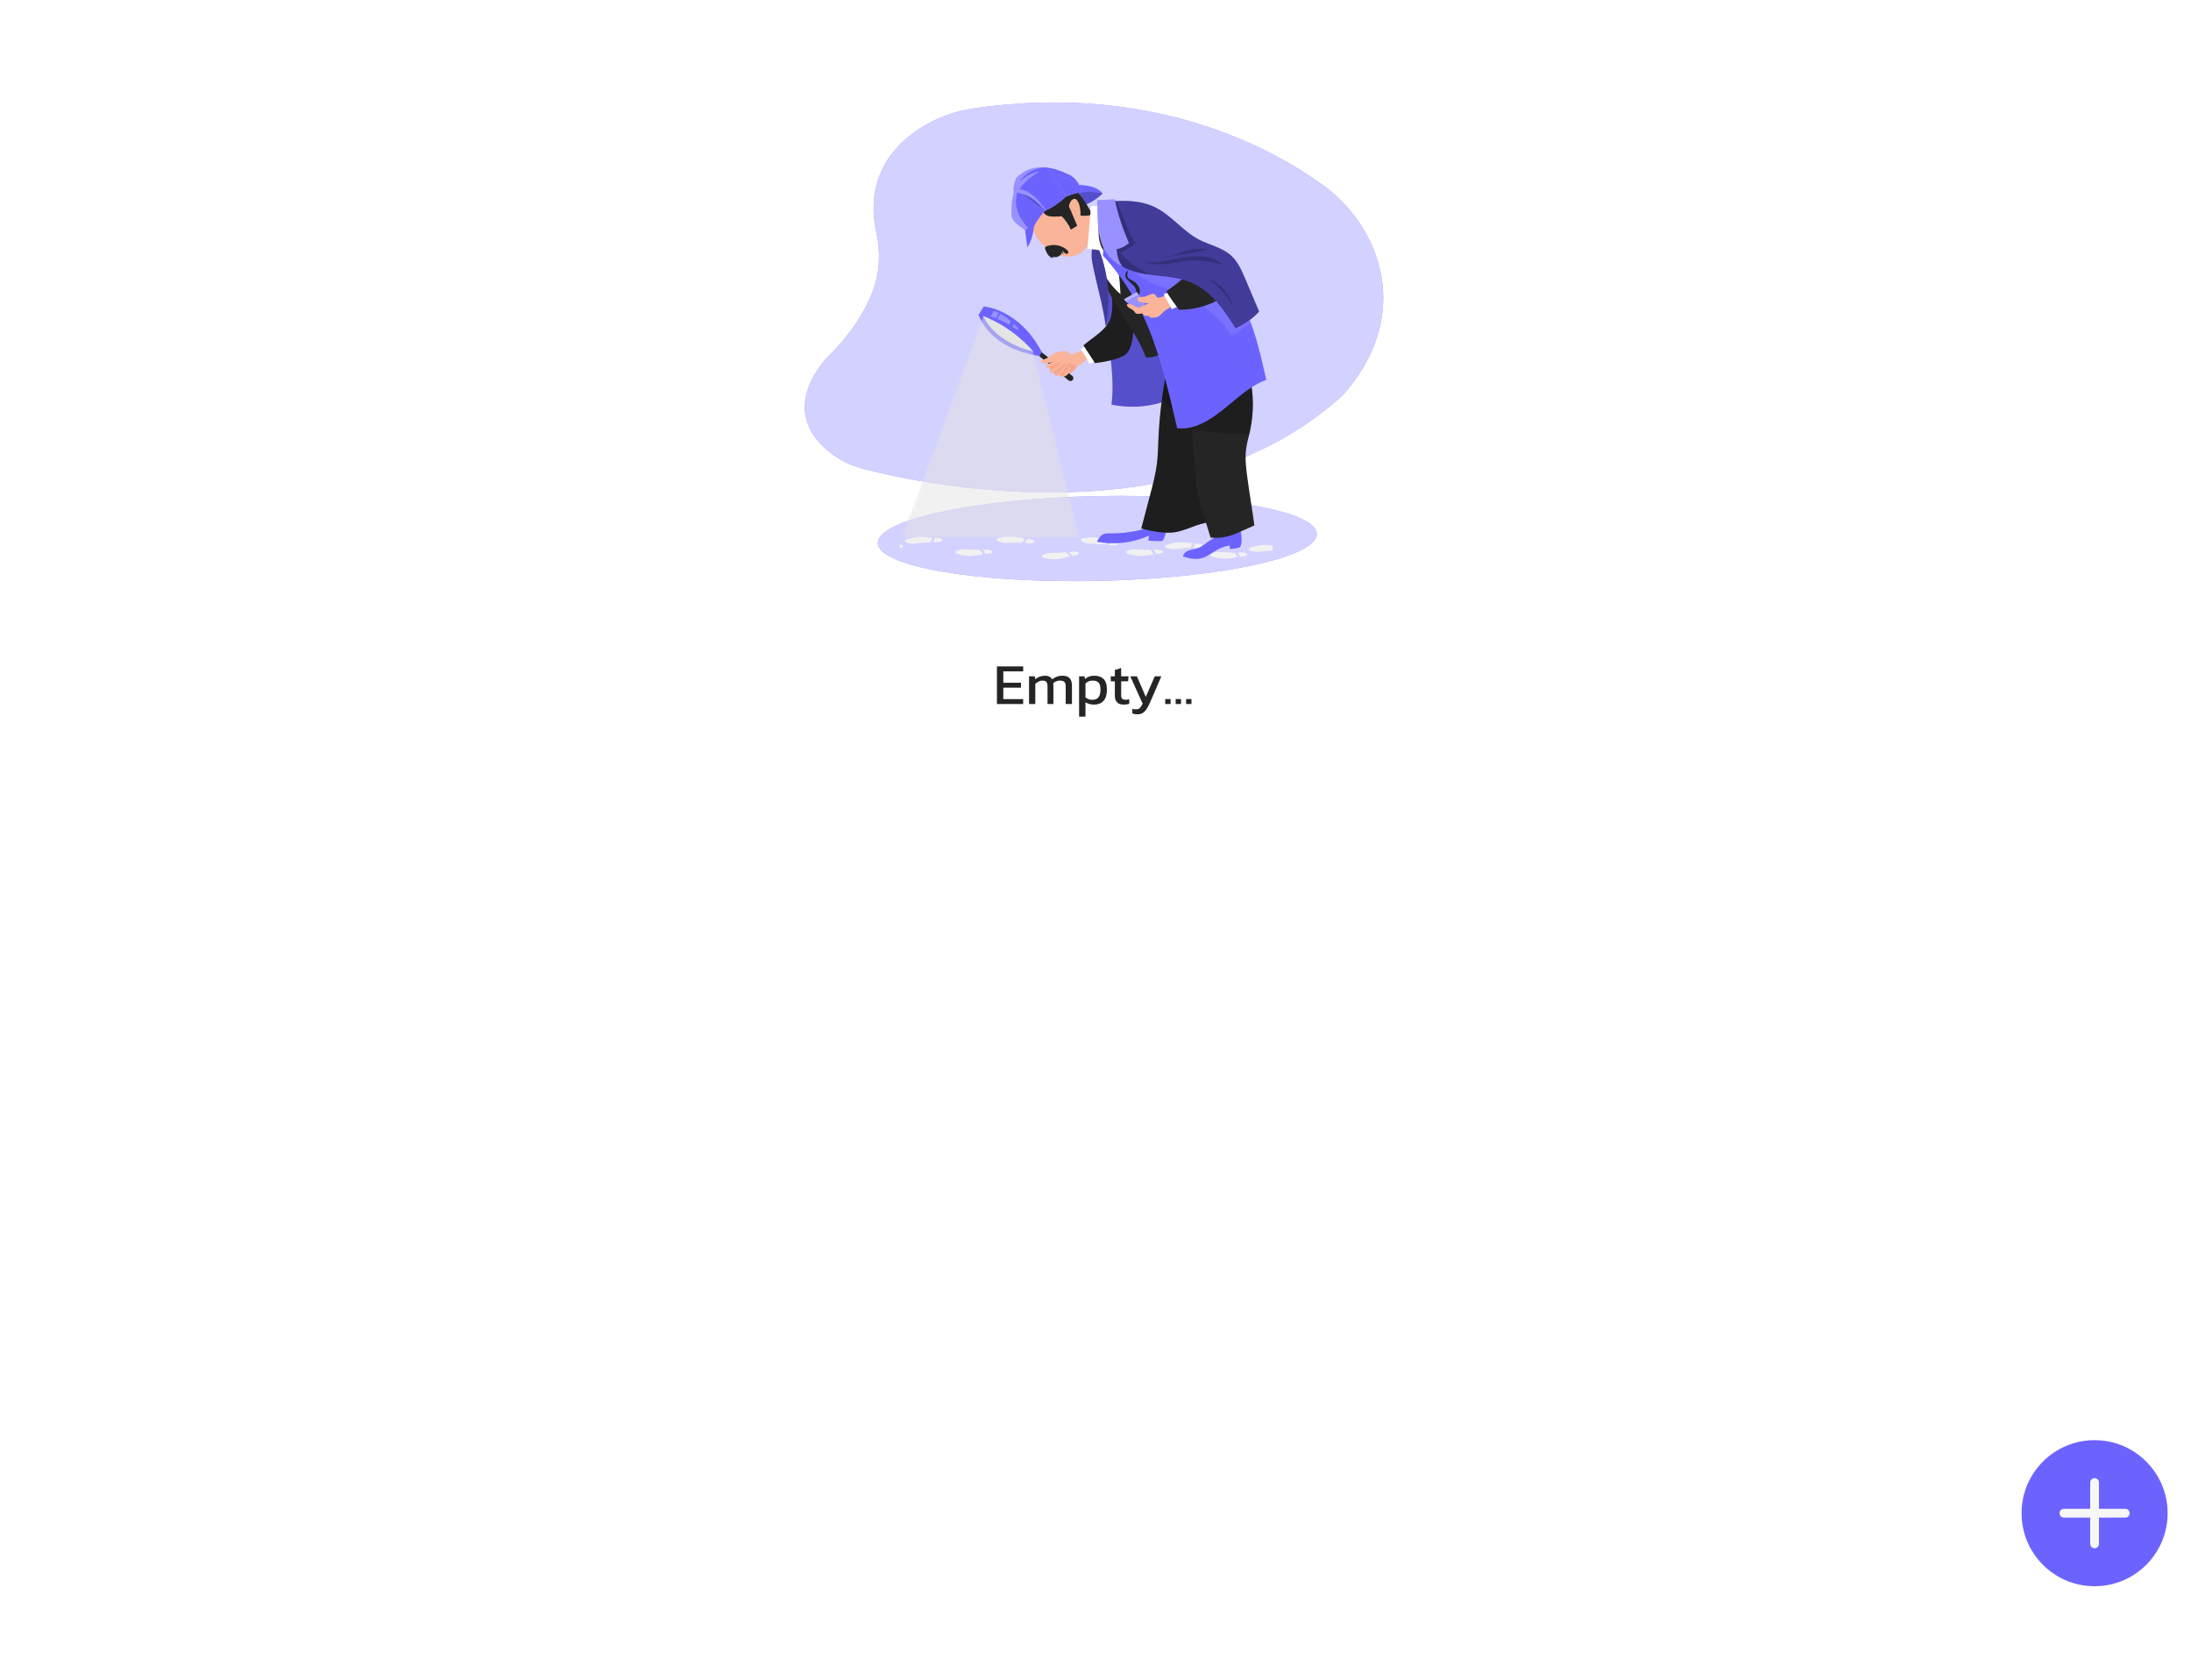 <svg width="750" height="575" viewBox="0 0 750 575" fill="none" xmlns="http://www.w3.org/2000/svg">
<g filter="url(#filter0_d_18_492)">
<circle cx="717" cy="518" r="25" fill="#6C63FF"/>
</g>
<path fill-rule="evenodd" clip-rule="evenodd" d="M715.5 528.5C715.5 528.898 715.658 529.279 715.939 529.561C716.221 529.842 716.602 530 717 530C717.398 530 717.779 529.842 718.061 529.561C718.342 529.279 718.5 528.898 718.5 528.5V519.5H727.5C727.898 519.5 728.279 519.342 728.561 519.061C728.842 518.779 729 518.398 729 518C729 517.602 728.842 517.221 728.561 516.939C728.279 516.658 727.898 516.5 727.5 516.5H718.5V507.5C718.5 507.102 718.342 506.721 718.061 506.439C717.779 506.158 717.398 506 717 506C716.602 506 716.221 506.158 715.939 506.439C715.658 506.721 715.5 507.102 715.5 507.5V516.5H706.5C706.102 516.5 705.721 516.658 705.439 516.939C705.158 517.221 705 517.602 705 518C705 518.398 705.158 518.779 705.439 519.061C705.721 519.342 706.102 519.5 706.5 519.5H715.5V528.5Z" fill="#F7F7F7"/>
<path d="M341.26 241V228.12H350.24V229.82H343.44V233.72H349.5V235.4H343.44V239.32H350.24V241H341.26ZM352.256 241V231.52H354.256L354.356 232.52C354.823 232.147 355.336 231.853 355.896 231.64C356.456 231.427 357.056 231.32 357.696 231.32C358.376 231.32 358.903 231.433 359.276 231.66C359.663 231.873 359.956 232.173 360.156 232.56C360.596 232.2 361.103 231.907 361.676 231.68C362.249 231.44 362.936 231.32 363.736 231.32C364.829 231.32 365.636 231.6 366.156 232.16C366.676 232.72 366.936 233.58 366.936 234.74V241H364.796V234.96C364.796 234.227 364.643 233.713 364.336 233.42C364.029 233.127 363.529 232.98 362.836 232.98C362.383 232.98 361.949 233.06 361.536 233.22C361.136 233.38 360.789 233.62 360.496 233.94C360.536 234.087 360.563 234.24 360.576 234.4C360.589 234.56 360.596 234.733 360.596 234.92V241H358.576V234.98C358.576 234.287 358.456 233.78 358.216 233.46C357.976 233.14 357.523 232.98 356.856 232.98C356.389 232.98 355.943 233.093 355.516 233.32C355.103 233.533 354.729 233.793 354.396 234.1V241H352.256ZM369.385 245.32V231.52H371.265L371.385 232.46C371.812 232.073 372.278 231.787 372.785 231.6C373.292 231.413 373.892 231.32 374.585 231.32C375.945 231.32 377.005 231.693 377.765 232.44C378.525 233.173 378.905 234.393 378.905 236.1C378.905 237.807 378.512 239.087 377.725 239.94C376.938 240.78 375.865 241.2 374.505 241.2C373.358 241.2 372.378 240.933 371.565 240.4V245.32H369.385ZM373.945 239.56C375.785 239.56 376.705 238.4 376.705 236.08C376.705 234.96 376.498 234.167 376.085 233.7C375.672 233.22 374.978 232.98 374.005 232.98C373.032 232.98 372.218 233.313 371.565 233.98V238.72C371.872 238.973 372.212 239.18 372.585 239.34C372.972 239.487 373.425 239.56 373.945 239.56ZM384.646 241.2C383.632 241.2 382.872 240.933 382.366 240.4C381.872 239.853 381.626 239.113 381.626 238.18V233.22H380.226V231.52H381.626V229.34L383.786 228.68V231.52H386.306L386.166 233.22H383.786V238.06C383.786 238.607 383.912 238.993 384.166 239.22C384.419 239.433 384.832 239.54 385.406 239.54C385.766 239.54 386.146 239.473 386.546 239.34V240.88C386.026 241.093 385.392 241.2 384.646 241.2ZM389.455 244.52C388.735 244.52 388.121 244.427 387.615 244.24V242.62C387.841 242.7 388.048 242.753 388.235 242.78C388.435 242.807 388.635 242.82 388.835 242.82C389.248 242.82 389.581 242.753 389.835 242.62C390.088 242.487 390.308 242.273 390.495 241.98C390.695 241.7 390.908 241.333 391.135 240.88L386.915 231.52H389.175L392.215 238.56L395.295 231.52H397.535L393.675 240.46C393.341 241.26 392.981 241.96 392.595 242.56C392.221 243.173 391.781 243.653 391.275 244C390.781 244.347 390.175 244.52 389.455 244.52ZM398.868 241V239.3H400.708V241H398.868ZM402.442 241V239.3H404.282V241H402.442ZM406.016 241V239.3H407.856V241H406.016Z" fill="#252525"/>
<path d="M375.934 198.852C417.422 197.978 450.917 190.771 450.748 182.756C450.578 174.741 416.808 168.952 375.319 169.827C333.831 170.702 300.336 177.908 300.505 185.923C300.675 193.939 334.445 199.727 375.934 198.852Z" fill="#6C63FF"/>
<path opacity="0.7" d="M375.934 198.852C417.422 197.978 450.917 190.771 450.748 182.756C450.578 174.741 416.808 168.952 375.319 169.827C333.831 170.702 300.336 177.908 300.505 185.923C300.675 193.939 334.445 199.727 375.934 198.852Z" fill="white"/>
<path d="M458.922 135.925C458.922 135.925 482.611 113.612 469.595 83.984C465.98 75.752 460.132 68.696 452.86 63.392C436.561 51.52 395.353 28.033 333.349 37.104C326.688 38.053 320.316 40.442 314.676 44.103C305.576 50.063 295.929 61.009 300.031 79.775C301.481 86.4 301.154 93.318 298.755 99.67C296.386 105.966 291.898 113.684 283.546 122.013C283.546 122.013 265.749 139.174 283.064 154.026C286.763 157.167 291.139 159.414 295.85 160.592C317.448 166.104 404.744 184.408 458.922 135.925Z" fill="#6C63FF"/>
<path opacity="0.7" d="M458.922 135.925C458.922 135.925 482.611 113.612 469.595 83.984C465.98 75.752 460.132 68.696 452.86 63.392C436.561 51.52 395.353 28.033 333.349 37.104C326.688 38.053 320.316 40.442 314.676 44.103C305.576 50.063 295.929 61.009 300.031 79.775C301.481 86.4 301.154 93.318 298.755 99.67C296.386 105.966 291.898 113.684 283.546 122.013C283.546 122.013 265.749 139.174 283.064 154.026C286.763 157.167 291.139 159.414 295.85 160.592C317.448 166.104 404.744 184.408 458.922 135.925Z" fill="white"/>
<path d="M335.495 188.279C335.495 188.279 336.45 189.346 336.437 189.741C335.113 190.043 333.767 190.239 332.411 190.33C330.609 190.404 327.888 189.729 327.411 189.51C326.933 189.29 327.071 188.687 327.071 188.687C327.071 188.687 328.549 188.019 329.624 188.024C330.699 188.029 333.688 188.23 335.495 188.279Z" fill="#F1F1F1"/>
<path d="M337.328 189.66C337.328 189.66 336.999 188.697 336.355 188.248C336.355 188.248 338.571 187.874 339.574 188.608C340.578 189.341 338.219 189.578 337.328 189.66Z" fill="#F1F1F1"/>
<path d="M349.839 185.779C349.839 185.779 350.704 184.76 350.656 184.358C349.303 184.018 347.927 183.78 346.538 183.644C344.711 183.509 342.025 184.087 341.563 184.291C341.101 184.495 341.308 185.099 341.308 185.099C341.308 185.099 342.86 185.812 343.937 185.843C345.014 185.874 348.016 185.759 349.839 185.779Z" fill="#F1F1F1"/>
<path d="M351.557 184.467C351.557 184.467 351.301 185.415 350.704 185.838C350.704 185.838 352.973 186.286 353.92 185.583C354.868 184.88 352.468 184.579 351.557 184.467Z" fill="#F1F1F1"/>
<path d="M307.972 187.632V186.358C308.327 186.407 308.667 186.536 308.965 186.735C309.621 187.211 308.843 187.481 307.972 187.632Z" fill="#F1F1F1"/>
<path d="M318.428 185.601C318.428 185.601 319.209 184.508 319.127 184.118C317.751 183.888 316.359 183.758 314.964 183.731C313.134 183.731 310.502 184.538 310.06 184.778C309.619 185.017 309.859 185.603 309.859 185.603C309.859 185.603 311.464 186.19 312.539 186.133C313.614 186.077 316.61 185.728 318.428 185.601Z" fill="#F1F1F1"/>
<path d="M320.039 184.154C320.039 184.154 319.873 185.117 319.298 185.588C319.298 185.588 321.596 185.843 322.487 185.079C323.378 184.314 320.952 184.194 320.039 184.154Z" fill="#F1F1F1"/>
<path d="M365.042 189.102C365.042 189.102 366.063 190.096 366.091 190.491C364.792 190.889 363.464 191.187 362.119 191.38C360.333 191.586 357.56 191.125 357.07 190.931C356.58 190.738 356.669 190.136 356.669 190.136C356.669 190.136 358.094 189.372 359.158 189.285C360.223 189.199 363.235 189.196 365.042 189.102Z" fill="#F1F1F1"/>
<path d="M366.972 190.345C366.972 190.345 366.571 189.408 365.897 189.01C365.897 189.01 368.077 188.47 369.134 189.127C370.191 189.785 367.855 190.198 366.972 190.345Z" fill="#F1F1F1"/>
<path d="M378.464 186.35C378.464 186.35 379.391 185.374 379.365 184.979C378.035 184.558 376.675 184.236 375.296 184.016C373.481 183.761 370.765 184.194 370.293 184.368C369.821 184.541 369.979 185.158 369.979 185.158C369.979 185.158 371.485 185.963 372.56 186.057C373.635 186.151 376.647 186.223 378.464 186.35Z" fill="#F1F1F1"/>
<path d="M380.264 185.142C380.264 185.142 379.963 186.075 379.33 186.46C379.33 186.46 381.571 187.041 382.556 186.404C383.541 185.767 381.168 185.308 380.264 185.142Z" fill="#F1F1F1"/>
<path d="M393.908 188.279C393.908 188.279 394.86 189.346 394.85 189.741C393.525 190.043 392.178 190.24 390.822 190.33C389.02 190.404 386.296 189.729 385.819 189.51C385.341 189.29 385.482 188.687 385.482 188.687C385.482 188.687 386.957 188.019 388.034 188.024C389.112 188.029 392.098 188.23 393.908 188.279Z" fill="#F1F1F1"/>
<path d="M395.738 189.66C395.738 189.66 395.409 188.697 394.766 188.248C394.766 188.248 396.981 187.874 397.987 188.608C398.993 189.341 396.629 189.578 395.738 189.66Z" fill="#F1F1F1"/>
<path d="M407.46 187.466C407.46 187.466 408.241 186.37 408.162 185.981C406.785 185.75 405.392 185.621 403.996 185.593C402.166 185.609 399.536 186.401 399.092 186.641C398.648 186.88 398.893 187.466 398.893 187.466C398.893 187.466 400.496 188.052 401.571 187.996C402.646 187.94 405.63 187.601 407.46 187.466Z" fill="#F1F1F1"/>
<path d="M409.061 186.029C409.061 186.029 408.892 186.992 408.32 187.464C408.32 187.464 410.618 187.718 411.506 186.954C412.394 186.19 409.972 186.067 409.061 186.029Z" fill="#F1F1F1"/>
<path d="M422.684 189.217C422.684 189.217 423.639 190.282 423.626 190.679C422.301 190.979 420.954 191.176 419.598 191.268C417.796 191.342 415.072 190.666 414.598 190.445C414.123 190.223 414.258 189.622 414.258 189.622C414.258 189.622 415.736 188.954 416.811 188.959C417.885 188.964 420.875 189.173 422.684 189.217Z" fill="#F1F1F1"/>
<path d="M424.517 190.598C424.517 190.598 424.188 189.632 423.542 189.186C423.542 189.186 425.758 188.811 426.763 189.545C427.769 190.279 425.405 190.524 424.517 190.598Z" fill="#F1F1F1"/>
<path d="M435.616 186.74V188.46C433.799 188.608 431.3 188.895 430.337 188.941C429.26 188.997 427.657 188.414 427.657 188.414C427.657 188.414 427.402 187.828 427.859 187.588C428.316 187.349 430.922 186.554 432.762 186.541C433.717 186.549 434.67 186.615 435.616 186.74Z" fill="#F1F1F1"/>
<path d="M424.976 184.352C424.999 183.28 424.826 182.213 424.466 181.203C424.287 180.693 418.301 182.956 417.717 183.147C415.741 183.799 414.283 184.944 412.581 186.161C411.774 186.74 410.955 187.326 410.028 187.657C409.101 187.988 407.986 188.057 407.016 188.394C406.046 188.73 405.078 189.471 404.974 190.501C407.036 191.158 409.262 191.658 411.355 191.089C413.377 190.541 415.001 189.074 416.854 188.101C418.142 187.445 419.517 186.976 420.938 186.709C420.938 187.109 420.958 187.512 420.971 187.912C422.023 187.911 423.07 187.76 424.08 187.466C424.214 187.436 424.34 187.377 424.448 187.293C424.549 187.188 424.622 187.06 424.662 186.921C424.957 186.099 425.065 185.221 424.976 184.352Z" fill="#6C63FF"/>
<path d="M380.146 182.584C379.25 182.584 378.308 182.548 377.509 182.959C376.534 183.468 375.978 184.487 375.49 185.474C381.479 186.592 387.667 185.871 393.236 183.407C393.285 183.97 393.211 184.537 393.019 185.068C394.486 185.219 395.962 185.267 397.436 185.211C397.592 185.218 397.749 185.188 397.892 185.124C398.063 185.014 398.195 184.852 398.27 184.663C398.662 183.886 398.933 183.055 399.074 182.197C399.147 181.9 399.13 181.589 399.026 181.302C398.824 180.966 398.496 180.723 398.115 180.627C395.544 179.718 392.769 180.831 390.265 181.435C386.952 182.231 383.554 182.617 380.146 182.584Z" fill="#6C63FF"/>
<path d="M369.494 123.353C366.96 123.282 364.426 123.265 361.892 123.302C361.59 123.27 361.286 123.355 361.045 123.539C360.789 123.807 360.83 124.24 360.935 124.599C361.42 126.268 363.391 128.857 365.389 128.256C367.452 127.639 369.078 125.374 369.494 123.353Z" fill="#F7A48B"/>
<path d="M356.264 120.37L367.034 128.653C367.149 128.742 367.244 128.856 367.311 128.985C367.378 129.115 367.415 129.258 367.421 129.403C367.427 129.549 367.401 129.694 367.345 129.829C367.288 129.963 367.203 130.084 367.095 130.182C366.916 130.345 366.685 130.438 366.443 130.443C366.202 130.449 365.966 130.367 365.78 130.213L355.284 121.504L356.264 120.37Z" fill="#252525"/>
<path d="M370.518 119.982C369.589 120.301 368.307 120.665 367.488 121.208C366.668 121.751 365.933 120.581 365.096 120.331C364.2 120.077 363.409 120.258 362.49 120.39C361.333 120.558 360.468 121.154 359.531 121.86C358.588 122.565 357.511 123.071 356.366 123.348C355.761 125.323 360.585 123.871 361.198 123.759C361.849 123.639 362.324 123.611 362.936 123.899C364.379 124.579 365.014 124.711 366.668 124.559C367.707 125.239 369.022 125.771 370.109 124.64C370.73 123.996 371.896 123.366 372.42 122.699C372.721 122.304 372.751 122.571 372.448 121.832C372.07 120.905 371.353 120.51 370.518 119.982Z" fill="#F9B499"/>
<path d="M360.772 123.578C360.126 124.087 359.214 124.421 358.398 124.78C358.283 124.829 358.186 124.912 358.121 125.019C358.056 125.125 358.026 125.249 358.035 125.373C358.043 125.497 358.091 125.615 358.17 125.711C358.249 125.808 358.356 125.877 358.477 125.909C359.901 126.284 363.128 124.864 362.816 123.348C362.311 123.109 361.2 123.236 360.772 123.578Z" fill="#F9B499"/>
<path d="M359.625 125.55C359.304 126.014 359.209 127.002 359.625 127.433C360.953 128.804 363.26 126.594 364.006 125.601C365.499 123.608 363.148 124.072 361.999 124.602C361.32 124.9 360.537 125.219 359.625 125.55Z" fill="#F9B499"/>
<path d="M360.856 127.257C360.764 130.439 365.875 127.471 365.451 125.417C365.104 123.766 363.621 125.522 363.105 125.914C362.589 126.307 361.122 126.594 360.856 127.257Z" fill="#F9B499"/>
<path d="M362.819 128.075C363.603 130.307 366.778 127.756 366.423 126.036C366.275 125.323 365.864 125.043 365.211 125.585C364.866 125.873 364.721 126.38 364.422 126.712C364.016 127.175 362.834 127.468 362.819 128.075Z" fill="#F9B499"/>
<path d="M355.809 121.85C355.809 121.85 340.103 120.413 334.949 107.811L336.736 104.916C336.736 104.916 348.899 105.66 356.629 120.589L355.809 121.85Z" fill="#6C63FF"/>
<path d="M336.496 108.16C336.496 108.16 345.94 111.34 353.734 120.321C353.736 120.321 341.223 117.86 336.496 108.16Z" fill="#E5E5E5"/>
<g opacity="0.3">
<path d="M341.9 107.118C341.366 106.863 340.81 106.631 340.217 106.414L339.082 108.267C339.661 108.478 340.256 108.705 340.868 108.947L341.9 107.118Z" fill="white"/>
<path d="M342.415 107.375L341.358 109.159C342.782 109.74 344.167 110.412 345.504 111.171L346.053 109.923C344.952 108.924 343.73 108.068 342.415 107.375Z" fill="white"/>
<path d="M346.556 111.811C347.131 112.178 347.685 112.577 348.215 113.006L348.628 112.496C348.082 111.895 347.559 111.35 347.043 110.843L346.556 111.811Z" fill="white"/>
</g>
<path d="M375.595 123.415C374.735 123.866 373.729 124.08 372.871 124.528C372.075 122.747 371.073 121.065 369.887 119.516L372.029 118.26C373.137 119.975 374.49 121.7 375.595 123.415Z" fill="white"/>
<path d="M403.476 135.421C396.389 139.033 388.278 140.118 380.489 138.496C381.357 131.428 380.422 124.278 379.493 117.218C378.62 110.615 377.749 104.014 376.879 97.415C376.519 94.691 375.373 91.728 375.164 88.989C374.955 86.249 376.019 83.062 378.612 82.142C380.91 81.327 383.429 82.606 385.331 84.14C391.802 89.358 395.031 97.535 397.454 105.479C400.405 115.141 402.112 125.41 403.476 135.421Z" fill="#6C63FF"/>
<path opacity="0.2" d="M403.476 135.421C396.389 139.033 388.278 140.118 380.489 138.496C381.357 131.428 380.422 124.278 379.493 117.218C378.62 110.615 377.749 104.014 376.879 97.415C376.519 94.691 375.373 91.728 375.164 88.989C374.955 86.249 376.019 83.062 378.612 82.142C380.91 81.327 383.429 82.606 385.331 84.14C391.802 89.358 395.031 97.535 397.454 105.479C400.405 115.141 402.112 125.41 403.476 135.421Z" fill="black"/>
<path d="M399.922 124.332C398.039 132.88 396.906 141.576 396.535 150.321C396.417 153.068 396.376 155.825 396.047 158.554C395.613 162.154 394.687 165.688 393.763 169.182C392.741 173.089 391.712 176.996 390.674 180.902C392.736 181.476 394.836 181.902 396.959 182.176C398.515 182.386 400.09 182.415 401.653 182.261C405.975 181.751 409.852 179.137 414.186 178.757C414.163 171.666 414.141 164.57 413.753 157.489C413.472 152.503 413.016 147.53 412.384 142.57C411.899 138.782 411.302 134.993 410.263 131.316C409.811 129.721 409.257 128.113 408.221 126.809C406.421 124.515 402.725 123.496 399.922 124.332Z" fill="#252525"/>
<path opacity="0.2" d="M399.922 124.332C398.039 132.88 396.906 141.576 396.535 150.321C396.417 153.068 396.376 155.825 396.047 158.554C395.613 162.154 394.687 165.688 393.763 169.182C392.741 173.089 391.712 176.996 390.674 180.902C392.736 181.476 394.836 181.902 396.959 182.176C398.515 182.386 400.09 182.415 401.653 182.261C405.975 181.751 409.852 179.137 414.186 178.757C414.163 171.666 414.141 164.57 413.753 157.489C413.472 152.503 413.016 147.53 412.384 142.57C411.899 138.782 411.302 134.993 410.263 131.316C409.811 129.721 409.257 128.113 408.221 126.809C406.421 124.515 402.725 123.496 399.922 124.332Z" fill="black"/>
<path opacity="0.2" d="M412.841 146.403C412.7 145.123 412.548 143.849 412.384 142.581C411.899 138.792 411.302 135.003 410.263 131.326C409.811 129.731 409.257 128.123 408.221 126.819C406.414 124.526 402.717 123.506 399.914 124.342C399.011 128.449 398.28 132.591 397.722 136.766C401.964 141.075 407.19 144.201 412.841 146.403Z" fill="black"/>
<path d="M429.385 179.86L424.415 182.067C423.491 182.477 422.567 182.887 421.607 183.213C419.289 184.008 416.824 184.282 414.388 184.016C413.523 181.213 412.657 178.41 411.789 175.608C411.169 173.602 410.549 171.595 410.128 169.541C409.591 166.942 409.377 164.287 409.163 161.642L407.47 140.675C412.831 135.523 418.727 131.622 425.709 129.063C426.368 128.809 427.075 128.592 427.751 128.745C429.204 134.929 429.249 141.361 427.881 147.564C427.427 149.603 426.827 151.621 426.559 153.695C426.123 157.074 426.577 160.496 427.034 163.869C427.726 169.039 428.688 174.69 429.385 179.86Z" fill="#252525"/>
<path opacity="0.2" d="M427.641 148.568C427.723 148.235 427.802 147.901 427.876 147.564C429.25 141.362 429.211 134.931 427.764 128.745C427.08 128.592 426.373 128.821 425.722 129.063C418.74 131.611 412.838 135.523 407.483 140.675L407.993 146.981C414.431 147.987 421.068 148.719 427.641 148.568Z" fill="black"/>
<path d="M387.72 109.332C388.371 114.474 387.536 120.332 384.562 121.817C381.589 123.302 378.127 123.855 374.834 124.299C373.532 122.209 372.19 120.316 370.885 118.227C374.372 115.195 379.59 112.545 380.409 108.002C380.994 104.734 380.861 101.378 380.019 98.166C383.623 103.693 384.662 103.477 387.72 109.332Z" fill="#252525"/>
<path opacity="0.2" d="M387.72 109.332C388.371 114.474 387.536 120.332 384.562 121.817C381.589 123.302 378.127 123.855 374.834 124.299C373.532 122.209 372.19 120.316 370.885 118.227C374.372 115.195 379.59 112.545 380.409 108.002C380.994 104.734 380.861 101.378 380.019 98.166C383.623 103.693 384.662 103.477 387.72 109.332Z" fill="black"/>
<path d="M399.07 119.87C397.283 121.595 394.768 122.457 392.282 122.398C390.204 116.721 386.625 111.742 383.391 106.631C380.157 101.52 377.18 96.021 376.542 90.01C376.381 88.482 375.194 87.126 375.072 85.592C374.949 84.058 375.475 82.374 376.764 81.515C378.053 80.657 379.904 80.871 381.267 81.676C382.63 82.481 383.629 83.765 384.547 85.055C391.843 95.297 395.657 107.783 399.07 119.87Z" fill="#252525"/>
<path d="M383.557 100.699C383.276 95.46 382.932 89.998 380.297 85.457C379.72 84.463 378.977 83.48 377.903 83.072C373.193 81.289 376.019 89.368 376.703 91.103C378.158 94.819 380.513 98.115 383.557 100.699Z" fill="white"/>
<path d="M374.385 82.629C373.626 85.066 373.48 87.652 373.961 90.158C375.325 97.186 377.612 104.682 378.526 111.78C380.632 101.899 379.102 90.658 374.487 81.668C374.482 81.991 374.448 82.312 374.385 82.629Z" fill="#6C63FF"/>
<path opacity="0.4" d="M374.385 82.629C373.626 85.066 373.48 87.652 373.961 90.158C375.325 97.186 377.612 104.682 378.526 111.78C380.632 101.899 379.102 90.658 374.487 81.668C374.482 81.991 374.448 82.312 374.385 82.629Z" fill="black"/>
<path d="M377.438 66.276C377.438 66.276 373.053 70.322 370.579 70.075C368.106 69.828 369.208 64.8 369.208 64.8C369.208 64.8 374.735 64.314 377.438 66.276Z" fill="#6C63FF"/>
<path opacity="0.2" d="M377.438 66.276C377.438 66.276 373.053 70.322 370.579 70.075C368.106 69.828 369.208 64.8 369.208 64.8C369.208 64.8 374.735 64.314 377.438 66.276Z" fill="black"/>
<path d="M369.591 86.775C374.384 84.013 375.3 76.638 371.636 70.304C367.972 63.969 361.116 61.073 356.322 63.835C351.529 66.598 350.613 73.972 354.277 80.307C357.942 86.642 364.798 89.538 369.591 86.775Z" fill="#F9B499"/>
<path d="M360.006 88.522L359.883 87.758C360.077 88.021 360.324 88.241 360.608 88.403L360.644 87.74C360.765 87.864 360.916 87.956 361.082 88.006C361.248 88.055 361.424 88.062 361.594 88.025C361.932 87.946 362.254 87.809 362.546 87.62C362.793 87.496 363.013 87.323 363.192 87.111C363.278 87.004 363.329 86.874 363.34 86.738C363.351 86.602 363.321 86.465 363.253 86.346L364.062 87.096L363.603 85.745L364.169 86.334C364.353 86.549 364.581 86.723 364.838 86.843C364.968 86.899 365.112 86.912 365.249 86.881C365.387 86.849 365.511 86.776 365.604 86.67C365.859 86.311 365.54 85.832 365.211 85.541C364.411 84.85 363.462 84.353 362.437 84.089C361.413 83.824 360.342 83.8 359.306 84.017C358.931 84.097 357.93 84.303 357.747 84.688C357.622 84.942 357.943 85.689 358.05 85.962C358.256 86.467 358.529 86.944 358.86 87.378C359.043 87.603 359.98 88.288 360.006 88.522Z" fill="#252525"/>
<path d="M356.287 71.171C356.746 72.248 357.428 73.319 358.497 73.8C359.192 74.111 359.975 74.141 360.736 74.141C361.65 74.141 362.563 74.108 363.475 74.042C364.751 75.428 365.846 76.888 366.556 78.629C367.25 78.216 368.044 77.678 368.741 77.265C368.021 75.703 367.416 74.032 366.699 72.472C368.687 73.933 371.549 74.271 373.869 73.438C372.353 70.289 370.446 67.359 367.963 64.907L356.287 71.171Z" fill="#252525"/>
<path d="M367.564 73.719C366.93 72.86 366.406 71.925 366.007 70.936C365.79 70.403 366.155 69.69 366.398 69.168C366.512 68.902 366.684 68.665 366.902 68.474C367.119 68.283 367.377 68.143 367.656 68.064C367.923 68.035 368.192 68.106 368.409 68.263C369.397 69.247 369.665 70.725 369.813 72.111C369.895 72.671 369.895 73.24 369.813 73.8C369.73 74.366 369.427 74.876 368.971 75.222C368.434 74.789 367.96 74.283 367.564 73.719Z" fill="#F7B595"/>
<path d="M370.571 65.748C370.571 65.748 375.227 65.539 377.438 66.276C377.438 66.276 375.843 63.218 368.593 63.333C361.343 63.447 370.571 65.748 370.571 65.748Z" fill="#6C63FF"/>
<path d="M370.571 65.748C362.635 66.75 355.128 72.59 352.83 80.239C352.092 79.984 351.513 79.276 350.911 78.774C349.098 77.268 346.535 76.114 346.3 73.772C345.923 70.004 346.87 66.243 347.807 62.574C350.104 60.558 352.583 58.13 355.587 57.541C359.13 56.851 362.694 58.357 365.987 59.834C367.24 60.398 368.23 61.503 369.012 62.602C369.152 62.803 370.701 65.731 370.571 65.748Z" fill="#6C63FF"/>
<path opacity="0.3" d="M370.571 65.748C362.635 66.75 355.128 72.59 352.83 80.239C352.092 79.984 351.513 79.276 350.911 78.774C349.098 77.268 346.535 76.114 346.3 73.772C345.923 70.004 346.87 66.243 347.807 62.574C350.104 60.558 352.583 58.13 355.587 57.541C359.13 56.851 362.694 58.357 365.987 59.834C367.24 60.398 368.23 61.503 369.012 62.602C369.152 62.803 370.701 65.731 370.571 65.748Z" fill="white"/>
<path d="M365.987 59.837C362.694 58.357 359.13 56.851 355.587 57.544C354.022 57.85 352.603 58.657 351.276 59.643C350.528 60.661 349.869 61.74 349.305 62.869C348.044 65.443 347.401 68.406 348.006 71.209C348.692 74.381 350.842 76.962 353.142 79.316C354.849 74.6 358.541 70.653 363.028 68.22C361.95 64.998 360.664 61.849 359.179 58.792C361.415 59.642 363.639 60.505 365.851 61.384C366.967 61.83 368.088 62.288 369.155 62.839C369.086 62.716 369.037 62.632 369.017 62.604C368.231 61.506 367.24 60.4 365.987 59.837Z" fill="#6C63FF"/>
<path d="M359.179 58.792C360.664 61.849 361.95 64.998 363.028 68.22C365.367 66.938 367.925 66.101 370.571 65.754C370.681 65.738 369.55 63.58 369.149 62.844C368.082 62.293 366.962 61.824 365.846 61.389C363.637 60.507 361.415 59.642 359.179 58.792Z" fill="#6C63FF"/>
<path opacity="0.2" d="M358.142 71.853C356.996 69.418 355.031 67.468 352.986 65.713C352.121 64.966 351.156 64.215 350.017 64.113C349.093 64.031 348.008 64.426 347.582 65.249C349.532 66.199 351.235 67.089 352.968 68.47C353.823 69.153 354.65 69.871 355.559 70.483C355.985 70.768 357.979 71.502 358.142 71.853Z" fill="black"/>
<path d="M350.911 78.774L351.641 84.667C351.641 84.667 353.499 82.415 353.923 77.472C353.923 77.472 352.021 77.54 350.911 78.774Z" fill="#6C63FF"/>
<path d="M364.588 67.55C362.641 69.426 360.385 70.952 357.918 72.062C355.963 70.156 353.726 67.838 351.184 66.831C350.528 66.581 349.86 66.364 349.183 66.181L346.931 65.542C346.872 64.108 347.133 62.679 347.697 61.358C348.146 60.293 349.456 59.628 350.38 58.935C352.437 57.406 355.835 57.067 358.39 57.358C359.518 58.991 364.432 66.062 364.805 67.084C364.802 66.984 364.596 67.659 364.588 67.55Z" fill="#6C63FF"/>
<path opacity="0.3" d="M364.588 67.55C362.641 69.426 360.385 70.952 357.918 72.062C355.963 70.156 353.726 67.838 351.184 66.831C350.528 66.581 349.86 66.364 349.183 66.181L346.931 65.542C346.872 64.108 347.133 62.679 347.697 61.358C348.146 60.293 349.456 59.628 350.38 58.935C352.437 57.406 355.835 57.067 358.39 57.358C359.518 58.991 364.432 66.062 364.805 67.084C364.802 66.984 364.596 67.659 364.588 67.55Z" fill="white"/>
<path d="M358.398 57.368C358.027 57.327 357.632 57.299 357.239 57.284C356.57 57.376 355.908 57.514 355.258 57.697C352.756 58.403 350.408 59.903 349.078 62.133C350.986 60.365 353.335 59.141 355.878 58.589C353.274 60.319 350.584 62.156 349.006 64.839C352.07 64.948 354.421 67.481 356.396 69.823C356.997 70.513 357.561 71.234 358.086 71.983C360.487 70.88 362.685 69.381 364.588 67.55C364.588 67.652 364.774 67.076 364.807 67.084C364.409 66.026 359.521 58.996 358.398 57.368Z" fill="#6C63FF"/>
<path d="M378.426 86.117C376.415 85.574 374.322 85.34 372.244 85.164C372.652 80.301 373.059 75.437 373.464 70.572C374.74 70.442 375.965 70.439 377.193 70.811C378.413 75.609 378.71 81.174 378.426 86.117Z" fill="white"/>
<path d="M376.09 76.914C375.985 79.362 375.947 81.892 376.856 84.165C377.765 86.438 379.886 88.405 382.342 88.395L379.072 73.78C378.86 72.837 378.643 71.874 378.148 71.043C377.109 69.293 375.763 69.244 375.998 71.41C376.168 73.24 376.199 75.079 376.09 76.914Z" fill="#402C35"/>
<path d="M377.451 70.539C377.86 76.192 377.899 81.865 377.568 87.523C384.925 95.54 390.482 104.97 394.27 115.162C398.058 125.354 400.512 135.981 402.949 146.573C408.889 147.241 414.102 143.878 418.776 140.157C423.45 136.437 427.84 132.085 433.454 130.032C431.815 122.798 430.179 115.315 427.371 108.455C425.295 103.415 422.84 98.401 418.98 94.548C415.475 91.052 411.008 88.708 406.615 86.42C396.953 81.388 387.102 75.571 377.451 70.539Z" fill="#6C63FF"/>
<mask id="mask0_18_492" style="mask-type:luminance" maskUnits="userSpaceOnUse" x="377" y="70" width="52" height="46">
<path style="mix-blend-mode:multiply" d="M427.371 108.455C425.296 103.415 422.84 98.401 418.981 94.548C415.476 91.052 411.009 88.708 406.615 86.42C396.966 81.388 387.116 75.571 377.464 70.539C377.745 74.401 377.85 78.27 377.78 82.145C378.51 83.319 379.248 84.494 379.983 85.681C381.466 88.094 383.764 89.878 386.018 91.613C388.68 93.664 391.378 95.736 394.442 97.109C396.813 98.174 399.356 98.798 401.811 99.657C409.893 102.525 416.838 107.907 421.625 115.011C423.885 113.652 426.084 112.203 428.221 110.662C427.943 109.923 427.66 109.184 427.371 108.455Z" fill="url(#paint0_linear_18_492)"/>
</mask>
<g mask="url(#mask0_18_492)">
<path opacity="0.1" d="M427.371 108.455C425.296 103.415 422.84 98.401 418.981 94.548C415.476 91.052 411.009 88.708 406.615 86.42C396.966 81.388 387.116 75.571 377.464 70.539C377.745 74.401 377.85 78.27 377.78 82.145C378.51 83.319 379.248 84.494 379.983 85.681C381.466 88.094 383.764 89.878 386.018 91.613C388.68 93.664 391.378 95.736 394.442 97.109C396.813 98.174 399.356 98.798 401.811 99.657C409.893 102.525 416.838 107.907 421.625 115.011C423.885 113.652 426.084 112.203 428.221 110.662C427.943 109.923 427.66 109.184 427.371 108.455Z" fill="white"/>
</g>
<path d="M388.348 100.934C389.017 100.399 389.073 99.469 388.729 98.74C388.384 98.011 387.723 97.435 387.074 96.88C386.426 96.324 385.762 95.738 385.43 95.012C385.099 94.286 385.175 93.351 385.847 92.826C385.889 92.792 385.944 92.775 385.999 92.779C386.053 92.782 386.105 92.806 386.143 92.846C385.923 93.488 385.704 94.189 386.007 94.806C386.357 95.511 387.261 95.856 387.998 96.289C389.665 97.267 390.699 99.186 389.969 100.801C389.902 100.989 389.787 101.156 389.637 101.287C389.486 101.418 389.304 101.509 389.109 101.55C388.685 101.599 388.034 101.186 388.348 100.934Z" fill="#252525"/>
<path d="M384.764 102.404C385.825 103.95 387.366 105.105 389.15 105.691C389.632 105.873 390.151 105.938 390.663 105.879C390.918 105.846 391.16 105.746 391.364 105.589C391.568 105.432 391.727 105.225 391.825 104.987C392.032 104.371 391.679 103.713 391.33 103.168C390.639 102.083 389.916 101.017 389.162 99.971L384.764 102.404Z" fill="#6C63FF"/>
<path opacity="0.3" d="M384.764 102.404C385.825 103.95 387.366 105.105 389.15 105.691C389.632 105.873 390.151 105.938 390.663 105.879C390.918 105.846 391.16 105.746 391.364 105.589C391.568 105.432 391.727 105.225 391.825 104.987C392.032 104.371 391.679 103.713 391.33 103.168C390.639 102.083 389.916 101.017 389.162 99.971L384.764 102.404Z" fill="white"/>
<path d="M399.1 100.934C398.589 101.351 396.833 102.101 396.233 101.833C395.761 101.624 395.682 100.903 395.169 100.707C394.188 100.337 392.999 101.15 392.131 101.471C391.35 101.757 389.162 101.374 389.305 102.371C389.486 103.645 392.2 103.841 393.203 103.8C392.001 104.294 390.88 104.921 389.683 105.354C388.2 104.756 387.455 103.933 385.762 104.142C385.492 105.235 387.508 105.744 388.118 106.417C388.478 106.814 388.573 107.253 389.124 107.403C389.561 107.52 390.717 107.403 391.166 107.235C391.421 108.162 392.172 108.132 392.968 108.134C393.374 108.134 393.555 108.682 393.949 108.789C394.268 108.878 394.671 108.682 395.016 108.705C396.915 108.837 397.941 106.814 399.028 106.172C399.771 105.731 400.943 104.898 401.732 104.715C401.441 103.731 399.159 101.127 399.1 100.934Z" fill="#F9B499"/>
<g opacity="0.3">
<path d="M389.162 99.971L384.764 102.404C384.964 102.695 385.181 102.973 385.415 103.237C386.848 102.398 388.311 101.614 389.803 100.885C389.591 100.579 389.379 100.271 389.162 99.971Z" fill="white"/>
</g>
<path d="M403.731 104.656C402.911 105.026 401.977 105.505 401.158 105.872C400.226 104.108 399.258 102.506 398.327 100.743L401.002 99.69C402.028 101.27 402.705 103.082 403.731 104.656Z" fill="white"/>
<path d="M417.415 102.447C413.2 104.853 408.417 106.09 403.562 106.03C402.112 103.928 400.443 101.973 399.271 99.706C401.704 98.004 404.033 96.158 406.245 94.179C410.794 95.341 415.297 98.266 417.415 102.447Z" fill="#252525"/>
<path d="M430.993 106.633L426.322 95.596C425.066 92.622 423.736 89.549 421.324 87.401C418.26 84.68 413.982 83.89 410.347 81.982C404.841 79.085 400.964 73.665 395.368 70.944C389.461 68.072 382.679 68.663 376.136 69.257C378.663 74.083 376.478 80.234 378.551 85.271C379.955 88.678 383.161 91.083 386.61 92.406C390.058 93.728 393.783 94.082 397.451 94.49C401.119 94.897 404.854 95.376 408.211 96.887C414.812 99.848 419.057 106.267 422.939 112.361C425.839 111.042 428.933 109.034 430.993 106.633Z" fill="#6C63FF"/>
<path opacity="0.4" d="M430.993 106.633L426.322 95.596C425.066 92.622 423.736 89.549 421.324 87.401C418.26 84.68 413.982 83.89 410.347 81.982C404.841 79.085 400.964 73.665 395.368 70.944C389.461 68.072 382.679 68.663 376.136 69.257C378.663 74.083 376.478 80.234 378.551 85.271C379.955 88.678 383.161 91.083 386.61 92.406C390.058 93.728 393.783 94.082 397.451 94.49C401.119 94.897 404.854 95.376 408.211 96.887C414.812 99.848 419.057 106.267 422.939 112.361C425.839 111.042 428.933 109.034 430.993 106.633Z" fill="black"/>
<g opacity="0.2">
<path d="M383.429 86.566C385.403 85.634 387.257 84.468 388.951 83.093C387.562 81.915 386.824 80.165 386.143 78.481L382.176 68.798C380.17 68.88 378.15 69.053 376.154 69.242C378.681 74.068 376.496 80.218 378.569 85.256C379.973 88.662 383.179 91.068 386.628 92.39C388.818 93.223 391.121 93.664 393.451 93.998C389.724 92.072 386.273 89.748 383.429 86.566Z" fill="black"/>
</g>
<path d="M375.587 68.533C375.695 72.844 375.575 78.32 376.825 82.448C378.076 86.576 380.524 89.404 384.376 91.366C382.937 89.766 382.293 87.437 382.237 85.289C383.738 85.057 385.277 84.216 386.431 83.233C384.389 78.45 382.602 73.347 381.596 68.248L375.587 68.533Z" fill="#6C63FF"/>
<path opacity="0.3" d="M375.587 68.533C375.695 72.844 375.575 78.32 376.825 82.448C378.076 86.576 380.524 89.404 384.376 91.366C382.937 89.766 382.293 87.437 382.237 85.289C383.738 85.057 385.277 84.216 386.431 83.233C384.389 78.45 382.602 73.347 381.596 68.248L375.587 68.533Z" fill="white"/>
<path opacity="0.2" d="M391.506 89.651C396.08 90.362 400.67 88.887 405.232 88.105C409.793 87.322 415.006 87.396 418.391 90.545C415.072 89.735 411.128 88.92 407.708 89.152C406.362 89.243 405.032 89.498 403.7 89.715C399.588 90.388 395.414 91.096 391.506 89.651Z" fill="black"/>
<path opacity="0.2" d="M413.865 85.625C411.879 85.089 409.796 85.014 407.777 85.406C404.369 86.071 401.255 88.048 397.791 88.237C402.324 87.376 407.2 86.724 411.736 85.862C412.486 85.719 413.155 85.337 413.865 85.625Z" fill="black"/>
<path opacity="0.2" d="M422.069 104.766C419.942 101.046 417.028 97.833 413.53 95.351C415.572 96.176 417.401 97.452 418.88 99.082C420.358 100.713 421.449 102.656 422.069 104.766Z" fill="black"/>
<mask id="mask1_18_492" style="mask-type:luminance" maskUnits="userSpaceOnUse" x="308" y="108" width="62" height="77">
<path style="mix-blend-mode:multiply" d="M336.498 108.16L308.521 184.115H369.642L353.736 120.321L336.498 108.16Z" fill="url(#paint1_linear_18_492)"/>
</mask>
<g mask="url(#mask1_18_492)">
<path opacity="0.5" d="M336.498 108.16L308.521 184.115H369.642L353.736 120.321L336.498 108.16Z" fill="#E5E5E5"/>
</g>
<path d="M362.5 124.388C361.599 125.107 360.564 125.64 359.455 125.955" stroke="#F7A48B" stroke-miterlimit="10"/>
<path d="M364.463 124.826C363.479 126.031 362.283 127.045 360.933 127.82" stroke="#F7A48B" stroke-miterlimit="10"/>
<path d="M362.985 128.442C362.985 128.442 364.795 127.4 365.443 125.417" stroke="#F7A48B" stroke-miterlimit="10"/>
<defs>
<filter id="filter0_d_18_492" x="688" y="489" width="58" height="58" filterUnits="userSpaceOnUse" color-interpolation-filters="sRGB">
<feFlood flood-opacity="0" result="BackgroundImageFix"/>
<feColorMatrix in="SourceAlpha" type="matrix" values="0 0 0 0 0 0 0 0 0 0 0 0 0 0 0 0 0 0 127 0" result="hardAlpha"/>
<feOffset/>
<feGaussianBlur stdDeviation="2"/>
<feComposite in2="hardAlpha" operator="out"/>
<feColorMatrix type="matrix" values="0 0 0 0 0.424 0 0 0 0 0.388 0 0 0 0 1 0 0 0 1 0"/>
<feBlend mode="normal" in2="BackgroundImageFix" result="effect1_dropShadow_18_492"/>
<feBlend mode="normal" in="SourceGraphic" in2="effect1_dropShadow_18_492" result="shape"/>
</filter>
<linearGradient id="paint0_linear_18_492" x1="402.858" y1="95.838" x2="408.246" y2="118.649" gradientUnits="userSpaceOnUse">
<stop stop-color="white"/>
<stop offset="1"/>
</linearGradient>
<linearGradient id="paint1_linear_18_492" x1="355.459" y1="118.074" x2="346.279" y2="155.234" gradientUnits="userSpaceOnUse">
<stop stop-color="white"/>
<stop offset="1"/>
</linearGradient>
</defs>
</svg>
